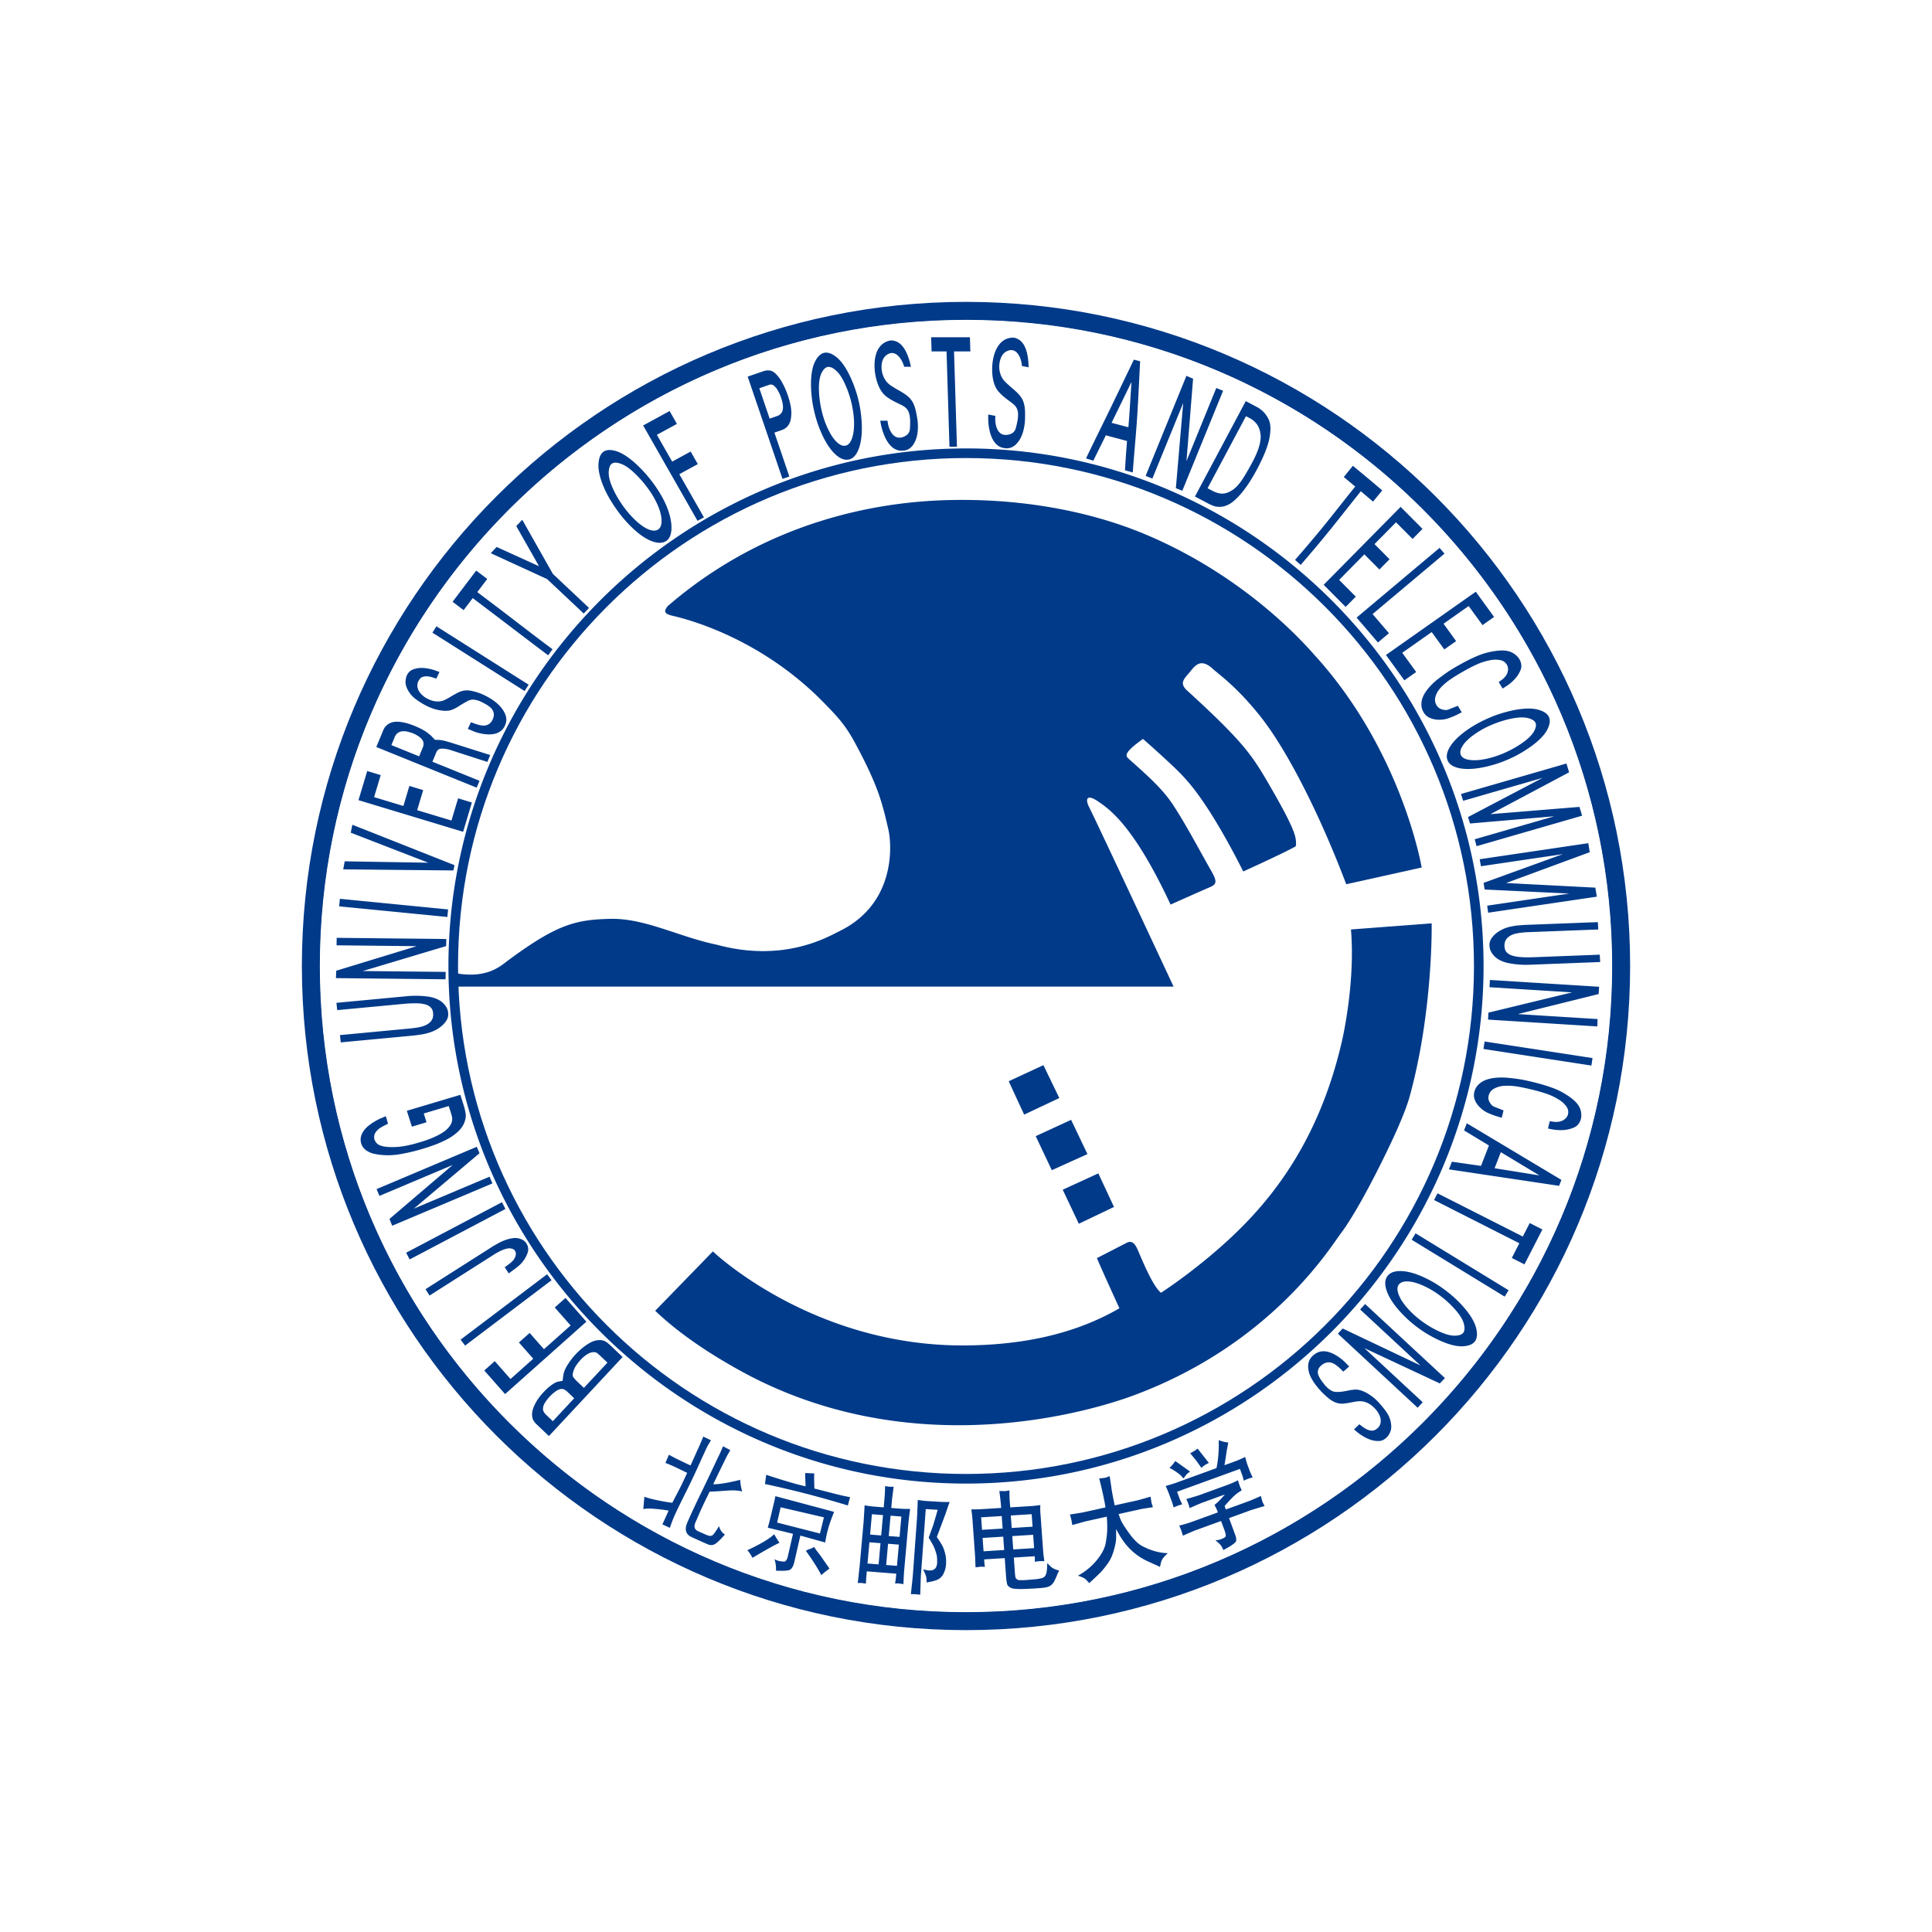<svg width="128" height="128" fill="none" xmlns="http://www.w3.org/2000/svg"><path fill-rule="evenodd" clip-rule="evenodd" d="M108 64c0-24.3-19.7-44-44-44S20 39.7 20 64s19.7 44 44 44 44-19.7 44-44Zm-1.189 0c0-23.644-19.168-42.811-42.811-42.811-23.644 0-42.811 19.167-42.811 42.811s19.167 42.811 42.81 42.811c23.644 0 42.812-19.167 42.812-42.811Z" fill="#013A89"/><path fill-rule="evenodd" clip-rule="evenodd" d="M98.13 64c0-18.85-15.281-34.13-34.13-34.13-18.85 0-34.13 15.28-34.13 34.13 0 18.849 15.28 34.13 34.13 34.13 18.849 0 34.13-15.281 34.13-34.13Zm-.476 0c0-18.587-15.067-33.654-33.654-33.654-18.586 0-33.654 15.067-33.654 33.654 0 18.586 15.068 33.654 33.654 33.654 18.587 0 33.654-15.068 33.654-33.654Z" fill="#013A89"/><path fill-rule="evenodd" clip-rule="evenodd" d="M30.124 64.465s.126.526.1.902h47.53s-4.986-10.673-5.612-11.926c-.231-.462-.176-.877.6-.35.778.526 2.381 1.628 4.812 6.84 0 0 2.13-.953 2.605-1.153.476-.2.476-.401.076-1.102-.848-1.484-1.532-2.822-2.48-4.296-.702-1.088-1.684-1.952-2.907-3.046-.26-.232-.526-.376.876-1.378 0 0 .574.492 1.496 1.344.718.665 1.316 1.206 2.086 2.244.85 1.148 1.889 2.865 3.064 5.194 0 0 2.932-1.334 3.477-1.672 0 0 .094-.352-.136-.96-.324-.854-1.068-2.16-1.69-3.23-1.118-1.925-1.75-2.814-5.371-6.127-.573-.524-.15-.808.207-1.259.357-.45.732-.883 1.503-.169.374.347 1.592 1.178 3.172 3.179 1.671 2.115 3.823 6.235 5.66 11.084l4.998-1.109s-1.278-7.648-7.046-14.018c-.484-.534-4.385-5.147-11.205-8.031-3.406-1.44-7.672-2.323-12.34-2.305-2.933.012-11.614.339-19.375 7.047-.183.27-.32.47.3.62.462.112 5.613 1.227 10.037 5.748.957.978 1.448 1.493 2.121 2.747 1.5 2.794 1.758 3.868 2.18 5.693.201.868.564 4.848-3.232 6.708-.763.375-3.683 2.124-8.155.902-2.467-.506-4.754-1.766-7.047-1.71-2.292.056-3.514.357-6.727 2.725-.515.38-1.416 1.278-3.577.864Zm13.284 22.377 3.821-3.932s6.578 6.302 16.72 6.229c3.245-.024 6.927-.552 10.215-2.462 0 0-1.378-3.014-1.488-3.326 0 0 1.653-.845 1.929-.992.276-.147.514-.129.753.404.24.533.992 2.444 1.562 2.885 0 0 2.259-1.446 4.584-3.611 2.8-2.607 5.861-6.47 7.377-12.943.266-1.137.882-4.428.624-7.515l5.347-.404s.1 5.796-1.452 11.446c-.315 1.144-1.104 2.852-1.928 4.502-.914 1.83-1.887 3.598-2.665 4.63-.679.9-4.575 7.275-13.596 10.656-.903.338-14.055 5.346-26.567-1.82-.968-.553-3.289-1.892-5.236-3.747Zm27-8.02 1.067 2.255 2.33-1.113-1.037-2.224-2.36 1.082Zm-1.789-3.548 1.067 2.255 2.36-1.067-1.082-2.27-2.345 1.082Zm-1.789-3.638 1.022 2.21 2.33-1.097-1.052-2.18-2.3 1.067Zm-25.58 18.27-4.882 5.235-.812-.772a.949.949 0 0 1-.269-.387.979.979 0 0 1-.025-.421c.021-.158.087-.345.196-.56.109-.214.255-.426.438-.636.185-.212.351-.375.501-.494.265-.21.466-.322.604-.337l.279-.053c.01-.164.032-.327.066-.488.034-.16.126-.36.275-.597.152-.239.329-.468.534-.688.226-.236.445-.428.658-.573.212-.146.392-.242.54-.29.147-.047.29-.067.425-.059a.73.73 0 0 1 .343.097c.094.055.198.137.313.246l.816.776Zm-2.565 2.045 1.56-1.672-.405-.385a3.014 3.014 0 0 0-.301-.264c-.052-.034-.133-.05-.246-.046a.828.828 0 0 0-.384.138 1.938 1.938 0 0 0-.399.325c-.123.129-.234.266-.33.406a1.524 1.524 0 0 0-.217.482c-.03.142-.024.242.018.302.043.06.105.134.186.222l.518.492Zm-.643.689-.455-.433a.756.756 0 0 0-.243-.164.403.403 0 0 0-.276.006 1.132 1.132 0 0 0-.348.203 2.621 2.621 0 0 0-.616.685.86.86 0 0 0-.12.296.451.451 0 0 0 .012.243.77.77 0 0 0 .168.242l.463.44 1.415-1.518Zm-3.662-3.697.71-.632.949 1.078 1.765-1.573-1.05-1.192.71-.631 1.385 1.573-5.386 4.796-1.378-1.564.694-.619 1.043 1.184 1.508-1.343-.95-1.077Zm1.865-4.519.298.393-5.728 4.332-.298-.394 5.728-4.331Zm-3.559-1.28-4.228 2.69-.266-.422 4.344-2.764c.155-.1.33-.2.522-.304.194-.103.39-.185.587-.242.198-.056.371-.083.521-.08.149.005.293.04.432.109.138.069.242.17.309.302a.682.682 0 0 1 .056.547 1.93 1.93 0 0 1-.288.553c-.135.186-.32.36-.557.528l-.41.306-.27-.407c.11-.08.216-.157.317-.234.103-.078.186-.156.253-.235a.782.782 0 0 0 .15-.299.367.367 0 0 0-.031-.307.307.307 0 0 0-.19-.15.664.664 0 0 0-.304-.02 1.625 1.625 0 0 0-.412.134c-.16.072-.338.17-.535.295Zm.571-3.494.23.447-6.348 3.345-.23-.446 6.348-3.346Zm-5.842.428 5.019-2.118.19.445-6.64 2.803-.18-.45 4.19-3.576-4.854 2.05-.192-.45 6.64-2.804.182.426-4.355 3.675Zm-1.853-6.126.145.494c-.141.072-.287.148-.434.23-.15.081-.275.192-.377.33a.558.558 0 0 0-.088.478c.031.1.084.19.163.27.078.082.206.142.383.185.177.042.397.062.662.059.263-.001.522-.025.777-.07a7.45 7.45 0 0 0 .79-.183c.274-.077.488-.143.642-.197.276-.094.548-.21.817-.347.27-.138.478-.286.627-.444.146-.157.236-.302.265-.434a.759.759 0 0 0 .013-.325 3.457 3.457 0 0 0-.074-.27l-.143-.45-1.655.494.184.582-.97.29-.334-1.051 3.545-1.058.225.709c.059.187.1.372.126.554.025.183-.008.384-.098.602-.089.218-.24.422-.454.613-.212.19-.454.355-.723.492a7.068 7.068 0 0 1-.825.36c-.28.104-.595.205-.943.305-.39.113-.793.206-1.208.28a4.785 4.785 0 0 1-1.08.085 4.548 4.548 0 0 1-.752-.097 1.45 1.45 0 0 1-.529-.242.84.84 0 0 1-.316-.47.869.869 0 0 1 .042-.57c.078-.176.183-.327.315-.452s.287-.243.464-.353c.177-.11.345-.2.503-.266l.315-.132Zm-3.22-7.029-.053-.483 4.753-.447a5.965 5.965 0 0 1 1.32.035c.243.033.457.096.646.188s.347.22.473.38a.9.9 0 0 1 .21.506.789.789 0 0 1-.127.53c-.107.163-.246.309-.422.435a2.347 2.347 0 0 1-.548.296c-.193.07-.396.125-.612.163a9.89 9.89 0 0 1-.758.098l-4.647.437-.054-.483 4.563-.43c.353-.033.63-.076.835-.128.203-.053.37-.13.497-.233a.7.7 0 0 0 .246-.328.775.775 0 0 0 .025-.363.569.569 0 0 0-.145-.345.822.822 0 0 0-.33-.195 2.047 2.047 0 0 0-.555-.082c-.228-.01-.5 0-.818.026l-4.5.423Zm1.697-2.59 5.488.058-.01.49-7.26-.078.02-.49 5.328-1.627-5.307-.057.009-.495 7.26.077-.008.469-5.52 1.652Zm5.648-4.08-.048.499-7.168-.704.047-.5 7.169.704Zm.352-2.583-7.299-.073.098-.532 5.539.092-5.139-1.99.108-.526 6.765 2.678-.072.351Zm-2.916-5.6.913.276-.398 1.33 2.272.686.441-1.47.913.275-.582 1.941-6.931-2.095.578-1.931.893.27-.437 1.46 1.94.587.398-1.33Zm4.648-.34-.189.455-6.651-2.693.463-1.118a.88.88 0 0 1 .274-.36.927.927 0 0 1 .443-.185c.17-.025.376-.014.62.034.24.049.513.135.81.26.311.134.55.26.716.38.167.12.299.23.392.334l.167.177.237.006c.075.002.173.015.294.039.12.023.324.08.614.17l2.516.794-.188.456-2.45-.79a1.967 1.967 0 0 0-.455-.087c-.149-.01-.256.006-.322.046a.504.504 0 0 0-.175.244l-.238.574 3.122 1.264Zm-5.84-2.365 1.838.745.25-.604a.573.573 0 0 0 .037-.309c-.018-.107-.085-.214-.206-.322a1.797 1.797 0 0 0-.533-.306 2.43 2.43 0 0 0-.353-.102.973.973 0 0 0-.34-.014.581.581 0 0 0-.464.358l-.23.554Zm5.063-1.075.21-.443c.096.039.196.076.295.112.1.035.207.065.32.088.115.022.215.028.305.02a.605.605 0 0 0 .462-.3.717.717 0 0 0 .098-.218.492.492 0 0 0 .033-.231.68.68 0 0 0-.06-.232.698.698 0 0 0-.195-.238 2.024 2.024 0 0 0-.365-.24 4.308 4.308 0 0 0-.376-.18 1.452 1.452 0 0 0-.377-.078c-.116-.006-.255.033-.41.12a8.79 8.79 0 0 0-.522.31 2.42 2.42 0 0 1-.499.256c-.144.05-.32.067-.526.053a2.893 2.893 0 0 1-.691-.142 3.718 3.718 0 0 1-.854-.425c-.229-.142-.399-.271-.511-.387a1.93 1.93 0 0 1-.278-.363 1.532 1.532 0 0 1-.156-.361.854.854 0 0 1-.022-.344c.014-.114.036-.211.067-.291.088-.202.216-.338.385-.408a1.5 1.5 0 0 1 .521-.114c.176-.006.36.01.549.048.187.037.34.079.458.124l.259.097-.207.438-.227-.075a1.703 1.703 0 0 0-.278-.066.826.826 0 0 0-.336.008.405.405 0 0 0-.243.143c-.053.07-.094.136-.122.197a.689.689 0 0 0-.04.369.81.81 0 0 0 .132.31 1.451 1.451 0 0 0 .578.47c.15.073.291.12.423.14.13.02.246.023.35.01a1.02 1.02 0 0 0 .302-.084c.1-.045.23-.117.394-.215.163-.1.325-.19.483-.271.16-.081.314-.131.468-.15.153-.019.325-.005.517.04.193.047.36.096.506.151.144.056.3.128.467.219.303.168.54.333.71.496.173.162.305.329.4.499.094.17.146.33.154.477a.864.864 0 0 1-.084.423.894.894 0 0 1-.286.382c-.121.09-.258.153-.415.186-.155.033-.32.044-.493.032a3.046 3.046 0 0 1-.51-.079 2.86 2.86 0 0 1-.492-.168l-.27-.115Zm4.03-2.927-.266.42-6.109-3.868.266-.42 6.109 3.868Zm-4.308-4.94-.73-.554.782-1.032.783-1.034.73.554-.659.87c.82.621 1.642 1.241 2.46 1.87.827.637 1.67 1.281 2.524 1.917l-.288.402c-.854-.64-1.7-1.288-2.536-1.923-.821-.626-1.642-1.246-2.462-1.867l-.604.797Zm8.309-.146-.351.372-2.427-2.284-3.732-1.715.389-.413 2.808 1.277-1.507-2.657.396-.42 2.027 3.584 2.397 2.256Zm10.511-15.325 1.056-.364a.903.903 0 0 1 .406-.04c.143.017.285.1.427.248.142.147.263.312.364.492a5.475 5.475 0 0 1 .417.937c.107.326.174.608.204.847a2.26 2.26 0 0 1-.014.674.997.997 0 0 1-.216.492.891.891 0 0 1-.383.254l-.49.17.99 2.909-.454.157-2.307-6.776Zm1.456 2.783.485-.168c.113-.039.2-.094.26-.162a.557.557 0 0 0 .122-.259 1.04 1.04 0 0 0 .003-.352 2.631 2.631 0 0 0-.12-.466 2.561 2.561 0 0 0-.24-.511.928.928 0 0 0-.264-.29.301.301 0 0 0-.271-.033l-.66.228.685 2.013Zm3.627-4.363c.242-.044.514.057.816.303.302.246.588.647.857 1.204a8.14 8.14 0 0 1 .808 3.58c-.01.575-.095 1.04-.254 1.395-.16.356-.372.554-.637.595-.264.048-.545-.063-.845-.331-.3-.269-.578-.666-.835-1.192a7.837 7.837 0 0 1-.597-1.73 7.882 7.882 0 0 1-.201-1.825c.009-.61.099-1.083.27-1.42.171-.335.377-.529.618-.579Zm.21.94c-.156.035-.29.175-.407.418-.115.243-.17.587-.166 1.03.005.444.059.898.162 1.364.102.464.243.885.422 1.261.18.39.374.687.584.889.21.202.403.286.578.255.178-.025.319-.169.424-.431.106-.264.157-.604.158-1.018 0-.417-.054-.862-.16-1.336a6.85 6.85 0 0 0-.441-1.302c-.188-.414-.388-.714-.6-.897-.21-.184-.395-.262-.553-.234Zm6.89-1.03-.028-.939h2.569l.028.938h-1.081l.193 6.315h-.496l-.193-6.315h-.992Zm13.402.546.415.106c-.065 1.23-.116 2.458-.196 3.686-.08 1.229-.205 2.456-.292 3.681a48.207 48.207 0 0 1-.514-.143c.018-.323.038-.647.06-.97.023-.322.049-.647.074-.97-.233-.064-.466-.128-.7-.19-.233-.06-.467-.122-.702-.188-.282.568-.56 1.128-.832 1.683-.16-.053-.322-.103-.482-.152.508-1.065 1.038-2.13 1.57-3.222.537-1.103 1.066-2.212 1.6-3.32Zm-.361 4.48c.04-.5.075-1 .107-1.5l.096-1.5a1328.5 1328.5 0 0 1-1.319 2.706c.187.047.373.097.558.145l.558.149Zm3.63-1.608-2.043 5.008-.445-.181 2.702-6.627.441.191-.438 5.458 1.975-4.843.451.183-2.702 6.626-.427-.173.486-5.642Zm.779 6.194 3.367-6.32.773.41a1.78 1.78 0 0 1 .734.785c.092.194.135.42.126.683-.01.263-.046.52-.109.773a5.726 5.726 0 0 1-.276.81c-.12.288-.268.602-.444.943a11.8 11.8 0 0 1-.58 1c-.25.378-.49.688-.72.928-.23.241-.436.41-.62.508-.183.099-.36.152-.53.162-.17.01-.314-.004-.431-.04a2.8 2.8 0 0 1-.489-.217l-.801-.425Zm3.38-5.321-2.544 4.773.3.16c.21.111.404.175.58.193.176.018.36-.02.548-.109.19-.091.358-.212.505-.362.147-.149.3-.351.46-.605.161-.256.336-.559.525-.91.19-.35.329-.65.42-.897.084-.235.14-.455.166-.661a1.541 1.541 0 0 0-.029-.573 1.432 1.432 0 0 0-.162-.408 1.352 1.352 0 0 0-.464-.439l-.305-.162Zm6.481 4.032.601-.744c.328.271.657.542.982.814.324.27.645.543.965.816-.206.247-.408.495-.61.742l-.809-.686c-.67.834-1.323 1.67-1.985 2.495a90.91 90.91 0 0 1-2 2.384l-.375-.33a86.609 86.609 0 0 0 2.003-2.371c.662-.822 1.314-1.658 1.984-2.491-.252-.209-.503-.42-.756-.629Zm3.032 5.446-.671.68-.998-1.004-1.672 1.693 1.104 1.11-.671.68-1.457-1.466 5.098-5.162 1.45 1.458-.658.666-1.096-1.103-1.427 1.445.998 1.003Zm-2.183 3.866 5.497-4.619.326.381-4.765 4.005 1.086 1.268-.731.615-1.413-1.65Zm6.593 1.558-.784.551-.834-1.15-1.951 1.373.923 1.273-.784.552-1.218-1.68 5.951-4.19 1.212 1.671-.767.54-.917-1.264-1.665 1.173.834 1.15Zm3.08 3.143-.26-.432c.075-.052.155-.108.237-.168.083-.062.163-.143.236-.245a.751.751 0 0 0 .14-.34.631.631 0 0 0-.057-.37.644.644 0 0 0-.446-.328 1.76 1.76 0 0 0-.704.012c-.27.052-.54.136-.811.254-.27.118-.58.277-.93.478-.356.201-.653.385-.89.55a3.628 3.628 0 0 0-.619.533c-.172.19-.288.39-.344.596a.69.69 0 0 0 .067.557.595.595 0 0 0 .377.287c.175.049.313.05.418.004l.619-.244.262.432c-.103.05-.214.105-.333.166a4.84 4.84 0 0 1-.52.216 1.8 1.8 0 0 1-.708.106 1.43 1.43 0 0 1-.617-.15.895.895 0 0 1-.38-.394 1.02 1.02 0 0 1-.11-.617c.026-.24.136-.494.33-.763a3.92 3.92 0 0 1 .761-.768c.31-.242.58-.435.806-.578.227-.143.48-.29.759-.444.363-.2.707-.37 1.03-.506.32-.136.647-.235.976-.295.33-.061.613-.083.845-.065.235.019.438.086.612.202.174.115.302.25.387.405.124.246.142.478.05.696-.09.217-.22.417-.391.6-.17.182-.354.335-.55.459l-.241.154Zm3.068 1.88c.101.226.064.507-.11.845-.175.338-.509.69-1.003 1.056a8.077 8.077 0 0 1-1.622.93 8.102 8.102 0 0 1-1.77.535c-.577.102-1.063.11-1.456.025-.394-.086-.643-.252-.746-.5-.11-.244-.067-.536.131-.876.198-.34.53-.684.995-1.032.467-.35.997-.652 1.59-.908a8.12 8.12 0 0 1 1.779-.544c.613-.11 1.108-.113 1.485-.014.376.1.619.262.727.484Zm-.891.385c-.073-.144-.245-.247-.516-.312-.27-.064-.628-.05-1.07.038-.443.09-.885.23-1.327.418a5.84 5.84 0 0 0-1.162.649c-.347.247-.598.492-.75.733-.154.24-.192.442-.119.605.067.166.243.274.532.325.289.05.64.036 1.056-.044.417-.08.85-.218 1.3-.412.429-.188.829-.413 1.198-.674.37-.26.622-.51.756-.748.134-.239.168-.432.102-.578Zm2.053 2.702.175.583-5.214 2.773 5.9-.482.175.583-6.99 2.02-.125-.458 5.278-1.525-5.59.48-.129-.428 4.945-2.597-5.267 1.521-.147-.45 6.989-2.02Zm1.447 5.278.095.598-5.539 2.041 5.911.307.095.598-7.197 1.063-.063-.467 5.435-.803-5.605-.268-.07-.439 5.25-1.904-5.424.802-.085-.464 7.197-1.064Zm.758 7.387.029.487-4.753.183a5.973 5.973 0 0 1-1.312-.11 2.126 2.126 0 0 1-.633-.224 1.357 1.357 0 0 1-.451-.408.917.917 0 0 1-.184-.519.796.796 0 0 1 .153-.523c.116-.159.261-.297.442-.413.181-.117.368-.206.56-.267.196-.06.401-.103.618-.13.217-.025.471-.044.759-.055l4.646-.178.029.487-4.562.175a5.466 5.466 0 0 0-.836.083c-.206.041-.375.11-.507.205a.698.698 0 0 0-.261.316.78.78 0 0 0-.044.362.58.58 0 0 0 .127.355.826.826 0 0 0 .32.213c.136.055.319.093.546.114.227.022.499.028.816.02l4.498-.173Zm-1.831 2.498-5.47-.342.023-.482 7.237.452-.033.482-5.355 1.328 5.289.33-.022.488-7.237-.453.02-.46 5.548-1.343Zm-5.873 3.749.075-.496 7.151 1.099-.075.496-7.15-1.099Zm4.274 5.272.119-.487c.092.016.189.03.291.042.103.013.218.008.343-.014a.785.785 0 0 0 .343-.149.644.644 0 0 0 .222-.302.62.62 0 0 0-.087-.537 1.71 1.71 0 0 0-.514-.47 3.837 3.837 0 0 0-.763-.37 9.611 9.611 0 0 0-1.006-.29c-.4-.099-.743-.17-1.031-.214a3.741 3.741 0 0 0-.823-.038 1.54 1.54 0 0 0-.67.19.701.701 0 0 0-.349.444.57.57 0 0 0 .066.461c.092.154.19.25.298.288l.617.246-.12.487c-.109-.035-.227-.07-.356-.108a4.928 4.928 0 0 1-.526-.199 1.767 1.767 0 0 1-.584-.405 1.36 1.36 0 0 1-.336-.528.86.86 0 0 1 .007-.538c.052-.189.173-.36.36-.516.19-.154.45-.26.78-.32.332-.059.697-.07 1.092-.032.395.038.725.083.989.135.265.052.552.118.861.199.404.103.77.216 1.099.338.327.12.631.272.91.453.281.18.499.357.653.528.155.173.253.36.296.56.042.2.038.384-.011.552-.086.26-.238.438-.459.531a2.09 2.09 0 0 1-.707.163 2.85 2.85 0 0 1-.722-.047l-.282-.053Zm.889 3.403-.152.393-7.3-1.092.197-.507 1.929.277.526-1.352-1.649-.998.184-.472 6.265 3.75Zm-4.425-.774 2.97.477-2.557-1.541-.413 1.064Zm2.327 3.632.839.425-1.186 2.313-.839-.425.499-.974-5.651-2.864.228-.446 5.652 2.864.458-.893Zm-7.822 1.106.26-.424 6.162 3.77-.259.423-6.163-3.77Zm4.195 6.728c-.15.2-.418.31-.802.33-.384.02-.857-.092-1.42-.333a7.855 7.855 0 0 1-1.605-.931 7.771 7.771 0 0 1-1.328-1.256c-.368-.446-.608-.861-.722-1.243-.114-.382-.086-.68.084-.893.163-.218.444-.327.84-.327.398 0 .863.112 1.396.338a7.55 7.55 0 0 1 1.57.915c.515.383.961.802 1.34 1.258.392.474.634.899.726 1.273.092.375.066.665-.079.87Zm-.769-.574c.093-.135.101-.336.028-.601-.073-.266-.257-.567-.549-.903a6.6 6.6 0 0 0-1.009-.934 5.676 5.676 0 0 0-1.135-.675c-.387-.175-.725-.268-1.012-.279-.287-.01-.485.058-.594.202-.115.142-.126.348-.033.622.094.275.277.57.548.888.271.32.602.623.99.913.374.276.766.507 1.175.694.409.188.752.28 1.029.275.276-.004.464-.071.562-.202Zm-2.844 2.174-3.995-3.708.331-.36 5.287 4.906-.34.353-4.996-2.338 3.864 3.585-.335.365-5.286-4.906.317-.345 5.153 2.448Zm-4.72.068c-.13.117-.261.23-.392.341-.072-.073-.146-.145-.22-.217a2.373 2.373 0 0 0-.253-.212 1.067 1.067 0 0 0-.27-.147.657.657 0 0 0-.559.055 1.03 1.03 0 0 0-.19.143.59.59 0 0 0-.14.18.613.613 0 0 0-.056.218.604.604 0 0 0 .068.281c.05.112.125.233.225.365.102.134.189.248.27.333.104.107.213.189.321.254.107.063.255.099.44.094.186-.004.393-.03.625-.08.23-.048.425-.078.581-.076.157.002.33.047.522.13.193.085.394.208.604.37.213.164.433.396.67.693.172.214.296.39.366.539.069.148.118.291.145.436.028.143.035.276.024.395a.87.87 0 0 1-.104.335 1.158 1.158 0 0 1-.175.251c-.16.164-.336.25-.525.257a1.534 1.534 0 0 1-.541-.076 2.46 2.46 0 0 1-.506-.235 3.093 3.093 0 0 1-.396-.275c-.07-.06-.144-.12-.215-.179l.35-.344c.071.054.137.103.197.15s.143.1.247.16a.88.88 0 0 0 .329.107.429.429 0 0 0 .285-.05.88.88 0 0 0 .19-.142.638.638 0 0 0 .165-.335.79.79 0 0 0-.023-.339 1.316 1.316 0 0 0-.155-.341 1.648 1.648 0 0 0-.248-.301 1.628 1.628 0 0 0-.36-.28 1.367 1.367 0 0 0-.336-.13c-.105-.023-.213-.031-.326-.023-.113.007-.268.03-.464.068a4.527 4.527 0 0 1-.57.089 1.19 1.19 0 0 1-.511-.079 1.759 1.759 0 0 1-.484-.3 5.485 5.485 0 0 1-.421-.388 4.865 4.865 0 0 1-.347-.402 3.11 3.11 0 0 1-.43-.694 1.558 1.558 0 0 1-.125-.559 1.006 1.006 0 0 1 .087-.461.99.99 0 0 1 .277-.338c.14-.114.283-.192.435-.224a1.09 1.09 0 0 1 .46.002c.156.034.31.092.462.173a3.172 3.172 0 0 1 .802.61c.063.068.13.133.195.198ZM64 30.042c18.703 0 33.957 15.255 33.957 33.958 0 18.703-15.254 33.958-33.957 33.958-18.703 0-33.958-15.255-33.958-33.958 0-18.703 15.255-33.958 33.958-33.958Zm0-.333c18.886 0 34.29 15.405 34.29 34.29 0 18.887-15.404 34.292-34.29 34.292-18.887 0-34.29-15.404-34.29-34.291 0-18.886 15.403-34.29 34.29-34.29Zm0-9.1c23.898 0 43.39 19.492 43.39 43.39 0 23.9-19.492 43.391-43.39 43.391-23.899 0-43.39-19.492-43.39-43.39S40.1 20.61 64 20.61Zm0 .555c23.593 0 42.835 19.243 42.835 42.836S87.593 106.835 64 106.835 21.165 87.593 21.165 64 40.407 21.165 64 21.165ZM44.318 96.379c.243.137.457.249.644.338l.787.375c.196-.435.392-.871.59-1.307.075-.164.16-.366.254-.608l.513.246c-.14.218-.248.409-.323.572-.345.745-.676 1.5-1.035 2.243-.363.751-.753 1.493-1.088 2.241a9.072 9.072 0 0 0-.279.745l-.497-.232c.133-.283.272-.587.415-.913-.35-.056-.678-.096-.978-.118a2.847 2.847 0 0 0-.702.015c.026-.255.05-.525.072-.813.202.077.502.158.9.24.401.084.719.136.952.159.167-.33.346-.66.513-.99.166-.328.319-.662.472-.992l-.781-.376a9.261 9.261 0 0 0-.662-.281l.233-.544Zm3.583-.56c.162.086.324.171.485.258-.11.18-.205.349-.282.505-.286.577-.569 1.163-.852 1.755.25-.001.524-.033.822-.085.298-.052.62-.121.965-.212.012.243.055.502.132.777-.2-.064-.531-.094-.988-.061-.46.032-.848.064-1.166.068-.168.341-.336.682-.494 1.025-.157.341-.307.684-.452 1.026-.117.275-.055.466.178.571.187.084.373.166.56.247.185.081.321.085.406.013.085-.072.225-.272.422-.597.06.242.19.428.39.559-.29.327-.506.537-.654.627-.145.088-.311.095-.495.015-.353-.154-.71-.312-1.065-.478-.375-.174-.474-.494-.282-.944.324-.759.693-1.514 1.064-2.278.367-.755.714-1.51 1.072-2.252.06-.124.138-.304.234-.539Zm5.494 6.931c.17-.136.387-.126.538-.267.142.235.26.349.467.644.207.293.392.559.554.796a6.538 6.538 0 0 0-.541.434c-.202-.403-.542-.939-1.018-1.607Zm-2.105-1.104c.108.187.225.377.35.569-.3.134-.896.465-1.789.995a2.375 2.375 0 0 0-.337-.505c.882-.409 1.474-.762 1.776-1.059Zm.08-2.521 3.892 1.04c-.29.716-.467 1.254-.592 2.029l-1.644-.458-.397 1.736c-.075.327-.193.512-.357.555-.163.041-.45.053-.862.034a1.976 1.976 0 0 0-.099-.756c.305.154.514.146.63.153.116.007.202-.114.26-.365l.337-1.475-1.67-.405c.087-.305.173-.641.257-1.008.084-.366.205-.825.246-1.08Zm.349.736-.232 1.013 2.838.726.262-1.073-2.868-.666Zm1.624-2.269c.194.007.395.016.606.028a3.58 3.58 0 0 0-.009.354c.002.166.009.382.012.645.425.106.936.24 1.353.346.376.096.714.17 1.017.227-.054.174-.104.377-.148.55a65.367 65.367 0 0 0-5.492-1.423c.026-.183.053-.426.083-.61a44.05 44.05 0 0 0 1.893.586c.267.074.445.114.713.18-.002-.09-.005-.21-.012-.356a13.945 13.945 0 0 1-.016-.527Zm7.007 8.027c.031-.309.058-.574.083-.794.025-.219.045-.447.062-.681l.24-3.297c.023-.314.038-.576.044-.787l.025-.683c.245.037.467.063.664.075l.767.046c.196.012.423.016.682.014-.069.184-.13.352-.18.507-.052.155-.088.262-.11.321l-.561 1.492c.234.334.383.584.446.751a3 3 0 0 1 .139.492c.03.162.04.35.025.566a1.567 1.567 0 0 1-.158.602.86.86 0 0 1-.37.397c-.154.079-.408.147-.76.2.002-.088 0-.162-.004-.221a1.048 1.048 0 0 0-.04-.215 3.193 3.193 0 0 0-.187-.432c.205.051.34.075.403.074.334.02.51-.152.53-.519-.003-.023-.004-.085-.003-.187 0-.101-.008-.195-.024-.283a3.093 3.093 0 0 0-.23-.657 8.347 8.347 0 0 0-.305-.524c.19-.529.292-.807.302-.836l.296-1.012-.792-.048-.306 4.196c-.016.164-.029.425-.037.782l-.026.698a3.228 3.228 0 0 0-.615-.037Zm-1.468-3.852.716.056.12-1.349-.715-.056-.121 1.349Zm-.171 1.918.716.056.126-1.406-.717-.057-.125 1.407Zm-1.066-2.015.736.057.12-1.349-.735-.057-.12 1.349Zm-.171 1.917.736.058.126-1.406-.736-.058-.126 1.406Zm-.191-3.855c.239.042.464.072.672.088l.593.047.04-.462c.022-.241.034-.397.036-.47l.018-.484c.195.049.384.063.564.045l-.074.58c-.02.16-.035.286-.043.376l-.04.455.573.045c.209.016.434.022.678.018a18.396 18.396 0 0 0-.139 1.197l-.238 2.663c-.027.298-.041.486-.044.562l-.025.563-.286-.047a1.95 1.95 0 0 0-.266.003c.03-.188.05-.326.057-.417l.021-.234-1.952-.154-.034.377a9.032 9.032 0 0 0-.016.249l-.01.192a1.685 1.685 0 0 0-.54-.043c.033-.274.058-.487.073-.641l.064-.6.244-2.733c.008-.086.02-.273.038-.563l.036-.612Zm7.072.268c.245.003.458 0 .64-.012l1.334-.083-.017-.233a8.416 8.416 0 0 0-.04-.382l-.062-.508.382.009c.028 0 .123-.016.288-.05a8.1 8.1 0 0 0 .032.886l.017.24 1.348-.083c.168-.01.383-.034.646-.069a5.048 5.048 0 0 0 .02.701l.156 2.186c.016.217.028.354.036.41l.055.416a3.354 3.354 0 0 0-.632.04.794.794 0 0 1 .001-.122 1.09 1.09 0 0 0 .005-.07l-.012-.171-1.384.087.071.99c.014.189.03.305.048.349.017.043.063.089.136.134.073.045.44.035 1.099-.03a2.48 2.48 0 0 0 .505-.081.4.4 0 0 0 .233-.171.795.795 0 0 0 .09-.283 5.32 5.32 0 0 0 .033-.549c.106.122.206.22.297.294.093.075.256.145.49.211a5.166 5.166 0 0 0-.149.326 6.813 6.813 0 0 1-.159.35.8.8 0 0 1-.247.307c-.103.076-.251.125-.447.149-.195.024-.477.046-.849.064-.683.043-1.113.032-1.291-.033-.178-.064-.282-.162-.31-.294a3.329 3.329 0 0 1-.063-.471l-.088-1.225-1.365.085.017.233.016.128.016.134a3.938 3.938 0 0 0-.3-.01l-.1.014-.22.027-.019-.524a14.955 14.955 0 0 0-.027-.468l-.155-2.15a6.292 6.292 0 0 0-.03-.332l-.045-.366Zm.808 2.777 1.366-.085-.063-.884-1.366.085.064.884Zm-.102-1.421 1.366-.085-.06-.829-1.365.085.06.829Zm2.068 1.298 1.384-.086-.064-.884-1.383.086.063.884Zm-.102-1.421 1.384-.086-.06-.829-1.383.087.06.828Zm4.388 3.164.173-.103a4.16 4.16 0 0 0 1.107-.967c.316-.392.504-.763.564-1.112.06-.35.094-.649.098-.896a7.987 7.987 0 0 0-.03-.836l-1.41.312c-.03.007-.321.088-.875.244l-.034-.192-.026-.146a2.65 2.65 0 0 0-.02-.101l-.078-.259c.506-.078.803-.127.89-.146l1.466-.324a8.626 8.626 0 0 0-.05-.309c-.018-.098-.05-.258-.096-.48l-.068-.304c-.02-.087-.034-.147-.04-.18l-.16-.646c.175-.016.298-.03.367-.042.07-.013.177-.05.325-.112l.107.703c.014.122.039.281.075.476.035.195.062.336.08.418l.071.34 1.528-.338c.05-.01.333-.09.85-.239l.038.257.021.137c.007.038.04.138.098.305-.423.06-.705.105-.846.137l-1.428.316c.032.104.081.237.146.399.064.162.247.451.546.867.299.415.581.695.847.84.267.144.532.255.797.335.265.079.508.126.73.14l.193.015c-.263.227-.412.427-.448.6l-.075.306-.192-.095c-.01-.003-.217-.096-.623-.28a3.997 3.997 0 0 1-1.127-.774c-.347-.332-.665-.785-.957-1.36-.004.156-.004.296-.002.418 0 .124 0 .226-.007.306a2.723 2.723 0 0 1-.067.386c-.039.175-.096.37-.172.586a2.517 2.517 0 0 1-.354.649 6.152 6.152 0 0 1-.396.49c-.105.11-.335.331-.692.661l-.093.086c-.052-.057-.123-.132-.215-.229-.092-.096-.27-.182-.536-.259Zm6.955-2.655a17.55 17.55 0 0 1-.103-.335l-.04-.108-.102-.221c.348-.091.621-.172.819-.244l1.745-.634-.052-.141-.005-.014-.057-.116-.11-.226.103-.083c.136-.11.331-.314.584-.608l-1.5.545c-.092.033-.37.153-.838.358a2.125 2.125 0 0 0-.093-.308l-.038-.101-.09-.188c.463-.133.754-.22.873-.264l1.827-.664c.226-.082.47-.188.73-.318.026.102.047.178.065.227l.049.134a.39.39 0 0 0 .04.108l.092.195-.197.125c-.2.128-.466.382-.802.763l-.137.156.084.228 1.43-.52c.214-.077.51-.203.891-.376.026.107.046.184.059.233.013.049.028.097.043.144.015.048.063.144.144.287-.57.172-.879.266-.927.283l-1.43.52.421 1.141a.797.797 0 0 1 .051.362c-.013.116-.295.32-.848.612l-.072-.156a.984.984 0 0 0-.117-.182 2.137 2.137 0 0 0-.336-.3l.113-.019a1.05 1.05 0 0 0 .278-.07c.16-.064.251-.116.272-.156a.25.25 0 0 0 .017-.154 2.459 2.459 0 0 0-.118-.377l-.189-.51-1.745.634c-.059.022-.32.135-.784.338Zm-.61-1.87a8.66 8.66 0 0 0-.147-.457l-.194-.523a8.886 8.886 0 0 0-.189-.442c.332-.096.554-.163.665-.204l2.7-.98c.101-.469.152-.995.151-1.578v-.274c.2.08.411.133.631.16l-.04.219-.06.296-.074.506-.08.479.76-.276c.114-.042.32-.132.614-.269.034.13.063.233.085.312.022.078.04.138.056.178l.186.504.071.156.097.209a2.21 2.21 0 0 0-.587.213 6.618 6.618 0 0 0-.058-.227 1.923 1.923 0 0 0-.051-.16l-.146-.396-4.167 1.514.146.396c.035.094.06.157.078.192l.118.246c-.085.026-.15.044-.198.057a3.76 3.76 0 0 0-.367.148Zm-.28-2.624c.149-.13.277-.282.384-.452l.985.7c-.145.103-.227.17-.244.195l-.199.263-.145-.176a2.61 2.61 0 0 0-.24-.194 3.406 3.406 0 0 0-.332-.222l-.21-.114Zm1.866-1.272.746.947c-.185.082-.35.19-.499.326l-.117-.17a13.147 13.147 0 0 0-.235-.327l-.304-.369-.085-.105c.176-.08.34-.18.494-.302ZM58.8 27.872c.055.571.406 1.456 1.201 1a.592.592 0 0 0 .176-.153.59.59 0 0 0 .104-.28c.12-1.55-.315-1.443-1.112-1.883a3.088 3.088 0 0 1-.518-.343 1.632 1.632 0 0 1-.35-.453c-.488-.891-.673-2.956.697-3.203.875-.027 1.203 1.05 1.355 1.744h-.451c-.136-.52-.597-1.221-1.182-.767-.4.301-.369 1.008-.185 1.419.056.126.12.232.19.32s.154.168.25.238c.098.07.239.159.421.265.775.441 1.104.635 1.292 1.503.032.155.102.512.116.701.021.346.007.63-.043.856a1.764 1.764 0 0 1-.224.574.967.967 0 0 1-.343.344.89.89 0 0 1-.432.105c-.88.033-1.32-1.141-1.442-1.987h.48Zm7.147-.32c-.054.572.123 1.506.99 1.207a.6.6 0 0 0 .202-.118.593.593 0 0 0 .154-.255c.413-1.5-.035-1.477-.734-2.058a3.062 3.062 0 0 1-.444-.433 1.63 1.63 0 0 1-.257-.51c-.311-.967-.1-3.03 1.29-3.017.865.137.984 1.255 1 1.966l-.442-.084c-.035-.537-.355-1.311-1.015-.974-.45.221-.554.921-.451 1.359.032.134.073.25.127.35.051.1.118.194.2.28.082.088.204.2.363.34.677.578.963.829.983 1.717.003.158.004.522-.019.71-.045.344-.112.621-.204.833-.09.212-.2.386-.329.523a.97.97 0 0 1-.402.274.887.887 0 0 1-.444.022c-.87-.131-1.08-1.368-1.039-2.221l.471.09Zm-25.953 2.37c.2-.136.486-.142.855-.025.185.06.38.156.588.288.207.133.425.303.654.509a8.895 8.895 0 0 1 1.75 2.187c.148.265.276.53.378.797.201.53.284.991.266 1.379-.018.388-.138.648-.358.79-.22.141-.512.154-.886.028-.372-.127-.773-.384-1.204-.771a8.15 8.15 0 0 1-1.203-1.375 9.226 9.226 0 0 1-.509-.8 6.606 6.606 0 0 1-.39-.817c-.222-.57-.312-1.043-.281-1.419.03-.376.141-.637.34-.772Zm.551.793c-.131.089-.2.272-.215.542-.016.269.061.61.236 1.019.175.41.407.81.684 1.204.274.39.564.723.867 1.006.311.288.596.489.861.592.265.103.469.1.62.005.15-.096.23-.278.232-.56.002-.282-.072-.614-.228-.994a5.763 5.763 0 0 0-.67-1.165 7.234 7.234 0 0 0-.907-1.033c-.33-.31-.626-.513-.888-.605-.261-.092-.461-.1-.592-.011Zm4.462.702 1.63 2.86-.424.23-3.602-6.319 1.752-.956.485.852-1.328.724 1.013 1.776 1.225-.668.474.832-1.225.669Z" fill="#013A89"/></svg>